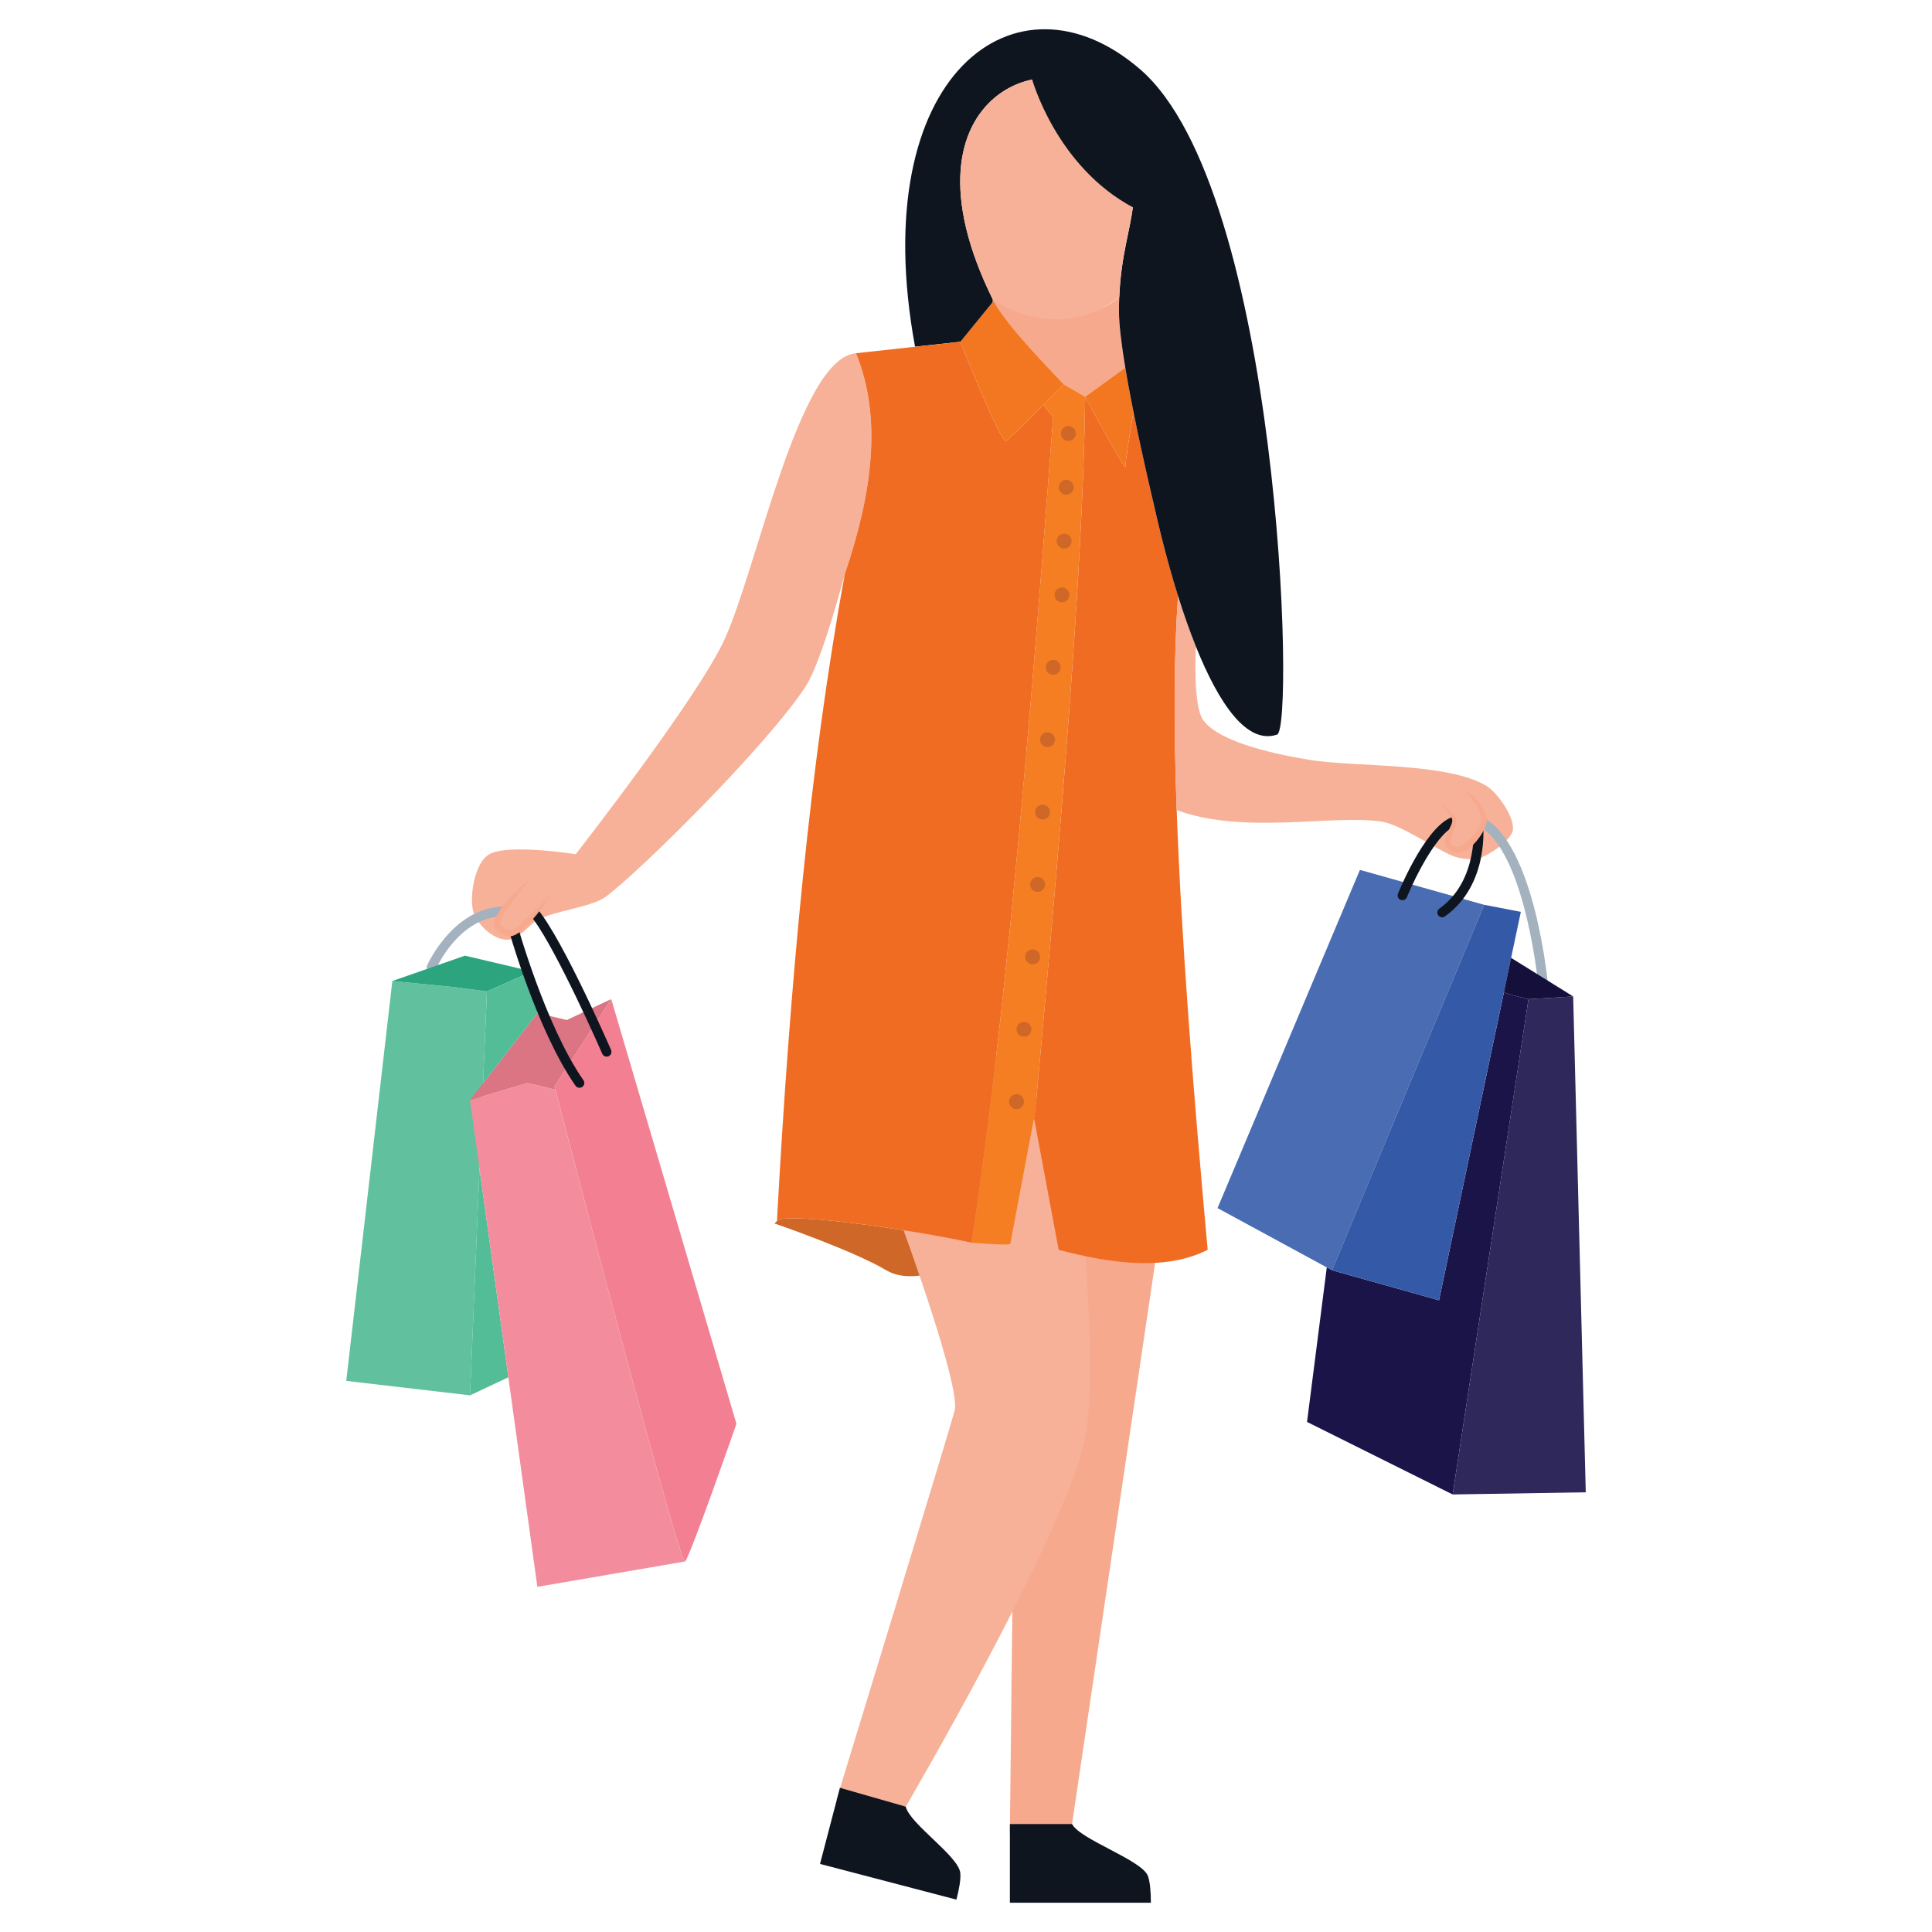 <?xml version="1.0" ?><!DOCTYPE svg  PUBLIC '-//W3C//DTD SVG 1.1//EN'  'http://www.w3.org/Graphics/SVG/1.1/DTD/svg11.dtd'><svg enable-background="new 0 0 66 66" id="Layer_1" version="1.1" viewBox="0 0 66 66" xml:space="preserve" xmlns="http://www.w3.org/2000/svg" xmlns:xlink="http://www.w3.org/1999/xlink"><g><g><g><g><path d="M28.862,19.601c0,0-0.001,0.003-0.002,0.009c-0.046,0.175-0.793,2.987-1.321,3.812      c-1.287,2.006-5.778,6.445-6.859,7.22c-0.499,0.359-1.801,0.48-2.329,0.796      c-0.341,0.204-0.594,0.635-0.99,0.663c-0.501,0.035-1.138-0.568-1.216-1.064      c-0.089-0.546,0.091-1.581,0.571-1.856c0.639-0.368,2.951,0,2.951,0s4.143-5.298,5.076-7.319      c1.128-2.447,2.538-9.623,4.497-9.796C30.142,14.267,29.802,16.838,28.862,19.601z" fill="#F7B198"/></g><g><polygon fill="#61C19E" points="16.634,33.869 16.607,34.501 16.487,37.385 16.369,40.203 16.057,47.667       11.829,47.174 13.403,33.513 15.497,33.719     "/></g><g><g><path d="M14.741,33.21c-0.022,0-0.044-0.004-0.066-0.014c-0.083-0.036-0.121-0.133-0.085-0.216       c0.01-0.024,1.056-2.363,3.127-1.966c0.089,0.017,0.147,0.103,0.13,0.192s-0.104,0.147-0.192,0.13       c-1.813-0.347-2.726,1.687-2.764,1.774C14.865,33.173,14.805,33.21,14.741,33.21z" fill="#A4B1BE"/></g></g><g><polygon fill="#2CA47E" points="18.171,33.185 16.634,33.869 15.497,33.719 13.403,33.513 15.883,32.647     "/></g><g><polygon fill="#52BD96" points="17.366,47.047 17.366,47.05 16.057,47.667 16.38,39.934 16.427,40.254     "/></g><g><path d="M25.158,48.64c0,0-1.574,4.521-1.755,4.702L23.398,53.343      c-0.215-0.046-3.683-13.272-4.346-15.809c-0.035-0.133-0.061-0.234-0.08-0.305l-0.002-0.008      c-0.018-0.069-0.027-0.105-0.027-0.105l1.938-2.986L25.158,48.64z" fill="#F28092"/></g><g><path d="M23.398,53.343l-5.041,0.866l-0.991-7.16v-0.002l-0.94-6.794l-0.37-2.673l1.958-0.585      l0.955,0.226l0.002,0.008c0.019,0.071,0.045,0.173,0.08,0.305C19.715,40.071,23.183,53.297,23.398,53.343z" fill="#F38D9D"/></g><g><path d="M18.942,37.116c0,0,0.01,0.036,0.027,0.105l-0.955-0.226l-1.958,0.585l0.447-0.576      l1.856-2.397l1.005,0.238l1.516-0.715L18.942,37.116z" fill="#DB7483"/></g><g><polygon fill="#52BD96" points="18.36,34.607 16.503,37.004 16.607,34.501 16.634,33.869 18.171,33.185     "/></g><g><path d="M33.38,42.829c0,0-1.964,1.245-3.103,0.565c-1.141-0.679-3.822-1.6-3.822-1.6      l0.085-0.079l0.002-0.002v-0.001l0.038-0.035c0.456-0.243,4.487,0.309,6.611,0.775      c0.012-0.077,0.023-0.153,0.035-0.23L33.38,42.829z" fill="#CF6728"/></g><g><polygon fill="#496CB3" points="50.702,30.91 45.681,42.973 45.506,43.395 45.324,43.296 41.593,41.27       46.457,29.717     "/></g><g><polygon fill="#F6A98D" points="39.46,43.15 36.574,62.638 34.498,62.638 34.725,42.323 38.468,39.978     "/></g><g><path d="M30.866,42.026c0,0,1.925,5.249,1.751,6.137c-0.065,0.331-4.04,13.319-4.04,13.319      l2.365,0.236c0,0,5.465-9.321,6.128-12.595c0.513-2.532-0.336-10.122-0.336-10.122l-2.701-2.939l-2.101,2.394      L30.866,42.026z" fill="#F7B198"/></g><g><path d="M38.442,12.563l-1.371,0.99l-0.726-0.419c-0.168-0.175-0.333-0.349-0.495-0.521      c-0.838-0.889-1.577-1.724-1.909-2.327l-0.042,0.05l0.016-0.102c0,0,2.767,1.263,4.318-0.082      c-0.006,0.161-0.01,0.329-0.009,0.505c0.001,0.226,0.023,0.511,0.061,0.836      C38.325,11.818,38.378,12.181,38.442,12.563z" fill="#F6A98D"/></g><g><path d="M35.334,38.14" fill="none" stroke="#5879BB" stroke-miterlimit="10" stroke-width="0.11"/></g><g><path d="M33.941,10.286l-0.042,0.05l0.016-0.102C33.925,10.252,33.932,10.268,33.941,10.286z" fill="none"/></g><g><path d="M38.447,15.937c0.015,0.194-1.094-1.859-1.332-2.301c-0.029-0.054-0.045-0.083-0.045-0.083      l1.371-0.99c0.015,0.091,0.031,0.182,0.047,0.274c0.037,0.217,0.078,0.439,0.12,0.661      c0.011,0.061,0.023,0.123,0.035,0.184c0.025,0.13,0.05,0.261,0.077,0.39      C38.603,14.771,38.436,15.796,38.447,15.937z" fill="#F37721"/></g><g><path d="M37.071,13.553c0,0.025-0.001,0.051-0.001,0.078c-0.076,5.844-0.839,14.855-1.709,24.37      c0,0-0.015,0.082-0.043,0.223c-0.167,0.88-0.772,4.073-0.803,4.259c-0.009,0.056-0.54,0.033-1.323-0.031      c1.115-7.286,1.981-17.404,2.786-28.215l-0.28-0.325l-0.045-0.088c0.171-0.169,0.329-0.326,0.449-0.448      c0.148-0.148,0.243-0.243,0.243-0.243L37.071,13.553z" fill="#F47E21"/></g><g><path d="M36.345,13.134c0,0-0.044,0.044-0.119,0.119c-0.013,0.012-0.026,0.026-0.041,0.041      c-0.014,0.014-0.03,0.029-0.045,0.045l-0.038,0.038c-0.12,0.122-0.278,0.279-0.449,0.448      c-0.524,0.522-1.173,1.162-1.279,1.234c-0.182,0.126-1.565-3.384-1.565-3.384l1.091-1.339l0.042-0.05      c0.332,0.603,1.071,1.438,1.909,2.327C36.012,12.784,36.177,12.959,36.345,13.134z" fill="#F37721"/></g><g><path d="M41.256,42.696c-1.389,0.699-3.17,0.505-5.09,0l-0.832-4.449l-0.016-0.022      c0.027-0.141,0.043-0.223,0.043-0.223c0.871-9.515,1.634-18.526,1.709-24.37c0-0.026,0.001-0.053,0.001-0.078      c0,0,0.016,0.03,0.045,0.083c0.238,0.441,1.347,2.495,1.332,2.301c-0.011-0.141,0.155-1.166,0.274-1.865      c0.326,1.632,0.692,3.147,0.692,3.147c0.08,0.36,0.168,0.734,0.263,1.115      c0.085,0.342,0.176,0.688,0.274,1.035c0.021,0.077,0.043,0.153,0.066,0.23c0.01,0.035,0.02,0.07,0.03,0.104      c0.025,0.086,0.05,0.173,0.077,0.258c0.039,0.133,0.08,0.265,0.122,0.396v0.001      c-0.148,2.016-0.15,4.501-0.048,7.315C40.354,32.058,40.761,37.24,41.256,42.696z" fill="#F06C22"/></g><g><path d="M51.684,28.351c-0.041,0.334-0.805,0.863-1.129,0.957c-0.3,0.089-0.724,0.018-0.941-0.073      c-0.626-0.262-1.783-1.082-2.446-1.173c-1.728-0.235-4.68,0.455-6.972-0.388      c-0.102-2.814-0.1-5.299,0.048-7.315c0.188,0.598,0.392,1.182,0.61,1.725c0,0.001,0,0.001,0,0.001      s-0.118,2.003,0.251,2.517c0.568,0.791,2.66,1.2,3.649,1.359c1.534,0.247,4.692,0.08,6.022,0.885      C51.159,27.077,51.737,27.905,51.684,28.351z" fill="#F7B198"/></g><g><polygon fill="#F06C22" points="26.543,41.713 26.539,41.727 26.54,41.715     "/></g><g><g><path d="M20.724,36.097c-0.063,0-0.124-0.037-0.151-0.099c-0.519-1.191-1.997-4.387-2.598-4.869       c-0.071-0.057-0.082-0.16-0.025-0.231c0.057-0.071,0.16-0.082,0.231-0.025       c0.787,0.631,2.616,4.816,2.694,4.994c0.036,0.083-0.002,0.18-0.085,0.216       C20.768,36.092,20.746,36.097,20.724,36.097z" fill="#0E151F"/></g></g><g><g><path d="M19.795,37.16c-0.052,0-0.103-0.025-0.135-0.07c-1.338-1.922-2.287-5.336-2.326-5.48       c-0.024-0.087,0.027-0.178,0.115-0.202c0.088-0.024,0.178,0.027,0.202,0.115       c0.01,0.035,0.974,3.504,2.28,5.38c0.052,0.074,0.034,0.177-0.041,0.229       C19.86,37.15,19.828,37.16,19.795,37.16z" fill="#0E151F"/></g></g><g><path d="M18.087,30.04c0,0-1.183,1.192-1.107,1.567c0.026,0.131,0.325,0.287,0.458,0.276      c0.379-0.03,1.369-1.31,1.369-1.31L18.087,30.04z" fill="#F7B198"/></g><g><path d="M18.087,30.04c-0.228,0.292-0.454,0.585-0.665,0.881      c-0.099,0.152-0.209,0.298-0.282,0.454c-0.031,0.072-0.068,0.165-0.056,0.204      c-0.007,0.017,0.065,0.085,0.132,0.119c0.274,0.243,0.528-0.134,0.808-0.348      c0.265-0.25,0.524-0.513,0.785-0.778c-0.197,0.315-0.413,0.617-0.664,0.895      c-0.123,0.142-0.259,0.272-0.417,0.39c-0.079,0.056-0.169,0.118-0.31,0.13      c-0.131-0.008-0.218-0.051-0.312-0.101c-0.082-0.061-0.191-0.106-0.228-0.277      c-0.013-0.148,0.046-0.229,0.085-0.323c0.094-0.174,0.204-0.327,0.328-0.468      C17.53,30.532,17.8,30.277,18.087,30.04z" fill="#F6A98D"/></g><g><g><path d="M47.909,30.753c-0.021,0-0.042-0.004-0.062-0.012c-0.084-0.034-0.124-0.13-0.09-0.214       c0.103-0.253,1.038-2.478,1.971-2.648c0.09-0.017,0.175,0.043,0.191,0.132c0.016,0.089-0.043,0.175-0.132,0.191       c-0.642,0.117-1.464,1.808-1.726,2.449C48.035,30.715,47.974,30.753,47.909,30.753z" fill="#0E151F"/></g></g><g><path d="M49.267,31.337c-0.051,0-0.102-0.024-0.134-0.069c-0.053-0.074-0.035-0.176,0.039-0.229      c1.366-0.972,1.165-2.895,1.163-2.915c-0.011-0.09,0.055-0.171,0.144-0.182      c0.091-0.017,0.171,0.055,0.182,0.144c0.01,0.087,0.229,2.133-1.3,3.22      C49.333,31.327,49.3,31.337,49.267,31.337z" fill="#0E151F"/></g><g><g><path d="M52.736,33.991c-0.084,0-0.156-0.064-0.163-0.15c-0.004-0.048-0.438-4.795-2.079-5.634       c-0.081-0.041-0.113-0.14-0.071-0.221c0.041-0.081,0.14-0.113,0.221-0.071       c1.802,0.921,2.239,5.695,2.257,5.898c0.008,0.09-0.059,0.17-0.149,0.178       C52.746,33.991,52.741,33.991,52.736,33.991z" fill="#A4B1BE"/></g></g><g><path d="M50.702,28.013c-0.012,0.342-0.562,1.016-0.904,1.028c-0.1,0.004-0.304-0.124-0.334-0.219      c-0.062-0.2,0.246-0.605,0.215-0.811c-0.029-0.192-0.446-0.467-0.41-0.657      c0.035-0.184,0.468-0.387,0.654-0.366C50.242,27.024,50.712,27.708,50.702,28.013z" fill="#F7B198"/></g><g><path d="M49.922,26.988c0.409,0.097,0.683,0.475,0.841,0.866c0.086,0.243-0.05,0.471-0.151,0.642      c-0.114,0.18-0.25,0.343-0.42,0.481c-0.088,0.065-0.183,0.127-0.308,0.157      c-0.145,0.04-0.28-0.041-0.364-0.101c-0.047-0.037-0.092-0.072-0.133-0.141      c-0.039-0.083-0.03-0.153-0.02-0.212c0.024-0.117,0.072-0.21,0.116-0.301      c0.082-0.19,0.206-0.345,0.065-0.496c-0.091-0.165-0.29-0.313-0.282-0.528      c0.029,0.205,0.236,0.305,0.367,0.463c0.071,0.065,0.139,0.214,0.101,0.328      c-0.022,0.111-0.062,0.206-0.096,0.301c-0.034,0.094-0.069,0.187-0.085,0.269      c-0.014,0.087,0.001,0.092,0.082,0.157c0.079,0.048,0.142,0.083,0.199,0.059c0.072-0.018,0.151-0.07,0.222-0.127      c0.271-0.221,0.59-0.589,0.543-0.905c-0.041-0.178-0.138-0.358-0.248-0.518      C50.244,27.221,50.119,27.047,49.922,26.988z" fill="#F6A98D"/></g><g><circle cx="36.498" cy="14.808" fill="#CF6728" r="0.254"/></g><g><circle cx="36.425" cy="16.646" fill="#CF6728" r="0.254"/></g><g><circle cx="36.352" cy="18.485" fill="#CF6728" r="0.254"/></g><g><circle cx="36.278" cy="20.323" fill="#CF6728" r="0.254"/></g><g><circle cx="35.978" cy="22.796" fill="#CF6728" r="0.254"/></g><g><circle cx="35.784" cy="25.269" fill="#CF6728" r="0.254"/></g><g><circle cx="35.615" cy="27.742" fill="#CF6728" r="0.254"/></g><g><circle cx="35.445" cy="30.215" fill="#CF6728" r="0.254"/></g><g><circle cx="35.276" cy="32.688" fill="#CF6728" r="0.254"/></g><g><circle cx="34.98" cy="35.161" fill="#CF6728" r="0.254"/></g><g><circle cx="34.725" cy="37.634" fill="#CF6728" r="0.254"/></g><g><path d="M43.628,25.094c-1.034,0.355-1.993-1.063-2.775-3.009c0,0,0,0,0-0.001      c-0.218-0.543-0.422-1.127-0.61-1.725V20.358c-0.21-0.669-0.401-1.357-0.567-2.024      c-0.095-0.381-0.183-0.754-0.263-1.115c0,0-0.366-1.516-0.692-3.147c-0.026-0.129-0.051-0.26-0.077-0.39      c-0.012-0.061-0.024-0.123-0.035-0.184c-0.043-0.222-0.083-0.445-0.12-0.661      c-0.016-0.092-0.032-0.183-0.047-0.274c-0.064-0.382-0.117-0.746-0.155-1.071      c-0.038-0.324-0.06-0.61-0.061-0.836c-0.001-0.176,0.002-0.344,0.009-0.505h0.001      c0.119-2.895,1.305-3.426-0.465-6.457c-1.425-2.439-7.416-0.68-3.854,6.539l-0.016,0.102l-1.091,1.339      l-1.551,0.17c-1.711-9.306,3.469-13.134,7.697-9.47C43.73,6.514,44.24,24.884,43.628,25.094z" fill="#0E151F"/></g><g><path d="M38.235,10.152h-0.001c-2.139,1.652-4.318,0.082-4.318,0.082      c-3.562-7.219,2.429-8.977,3.854-6.539C39.54,6.725,38.354,7.256,38.235,10.152z" fill="#F7B198"/></g><g><path d="M52.215,34.133l-0.154,1.01l-2.436,15.91l-4.975-2.478l0.675-5.279l0.182,0.099      l3.652,1.025l1.922-9.123l0.296-1.402C51.389,33.934,52.215,34.133,52.215,34.133z" fill="#1A1449"/></g><g><polygon fill="#2F285B" points="54.172,50.979 49.625,51.053 52.06,35.143 52.215,34.133 53.742,34.04     "/></g><g><polygon fill="#3459A7" points="51.954,31.151 51.622,32.723 51.376,33.893 51.376,33.894 51.08,35.296       49.158,44.419 45.506,43.394 45.681,42.972 50.702,30.909     "/></g><g><path d="M53.742,34.04l-1.528,0.093c0,0-0.826-0.199-0.839-0.239v-0.001l0.246-1.171L53.742,34.04z" fill="#14103B"/></g><g><path d="M35.978,14.238c-0.796,10.698-1.653,20.717-2.751,27.985c-0.012,0.077-0.023,0.153-0.035,0.23      c-2.124-0.467-6.155-1.018-6.611-0.775c-0.02,0.01-0.032,0.022-0.038,0.035v0.001l-0.002,0.002      c0.44-8.051,1.125-15.601,2.319-22.105c0.001-0.003,0.002-0.005,0.002-0.009      c0.94-2.763,1.28-5.334,0.379-7.535l3.568-0.391c0,0,1.383,3.51,1.565,3.384      c0.106-0.072,0.754-0.712,1.279-1.234l0.045,0.088L35.978,14.238z" fill="#F06C22"/></g></g><g><path d="M39.316,65h-4.817v-2.687h2.124c0.284,0.537,2.389,1.227,2.592,1.775     C39.285,64.28,39.316,64.615,39.316,65z" fill="#0E151F"/></g><g><path d="M32.673,64.894l-4.66-1.22l0.68-2.6l2.249,0.644c0.139,0.592,1.806,1.686,1.863,2.267     C32.826,64.189,32.77,64.521,32.673,64.894z" fill="#0E151F"/></g></g><g><path d="M35.244,2.662c0,0,0.815,3.026,3.49,4.438s1.727-1.412,1.71-1.464    C40.427,5.584,38.584,3.208,38.584,3.208l-2.24-1.136l-1.238-0.241L35.244,2.662z" fill="#0E151F"/></g></g></svg>